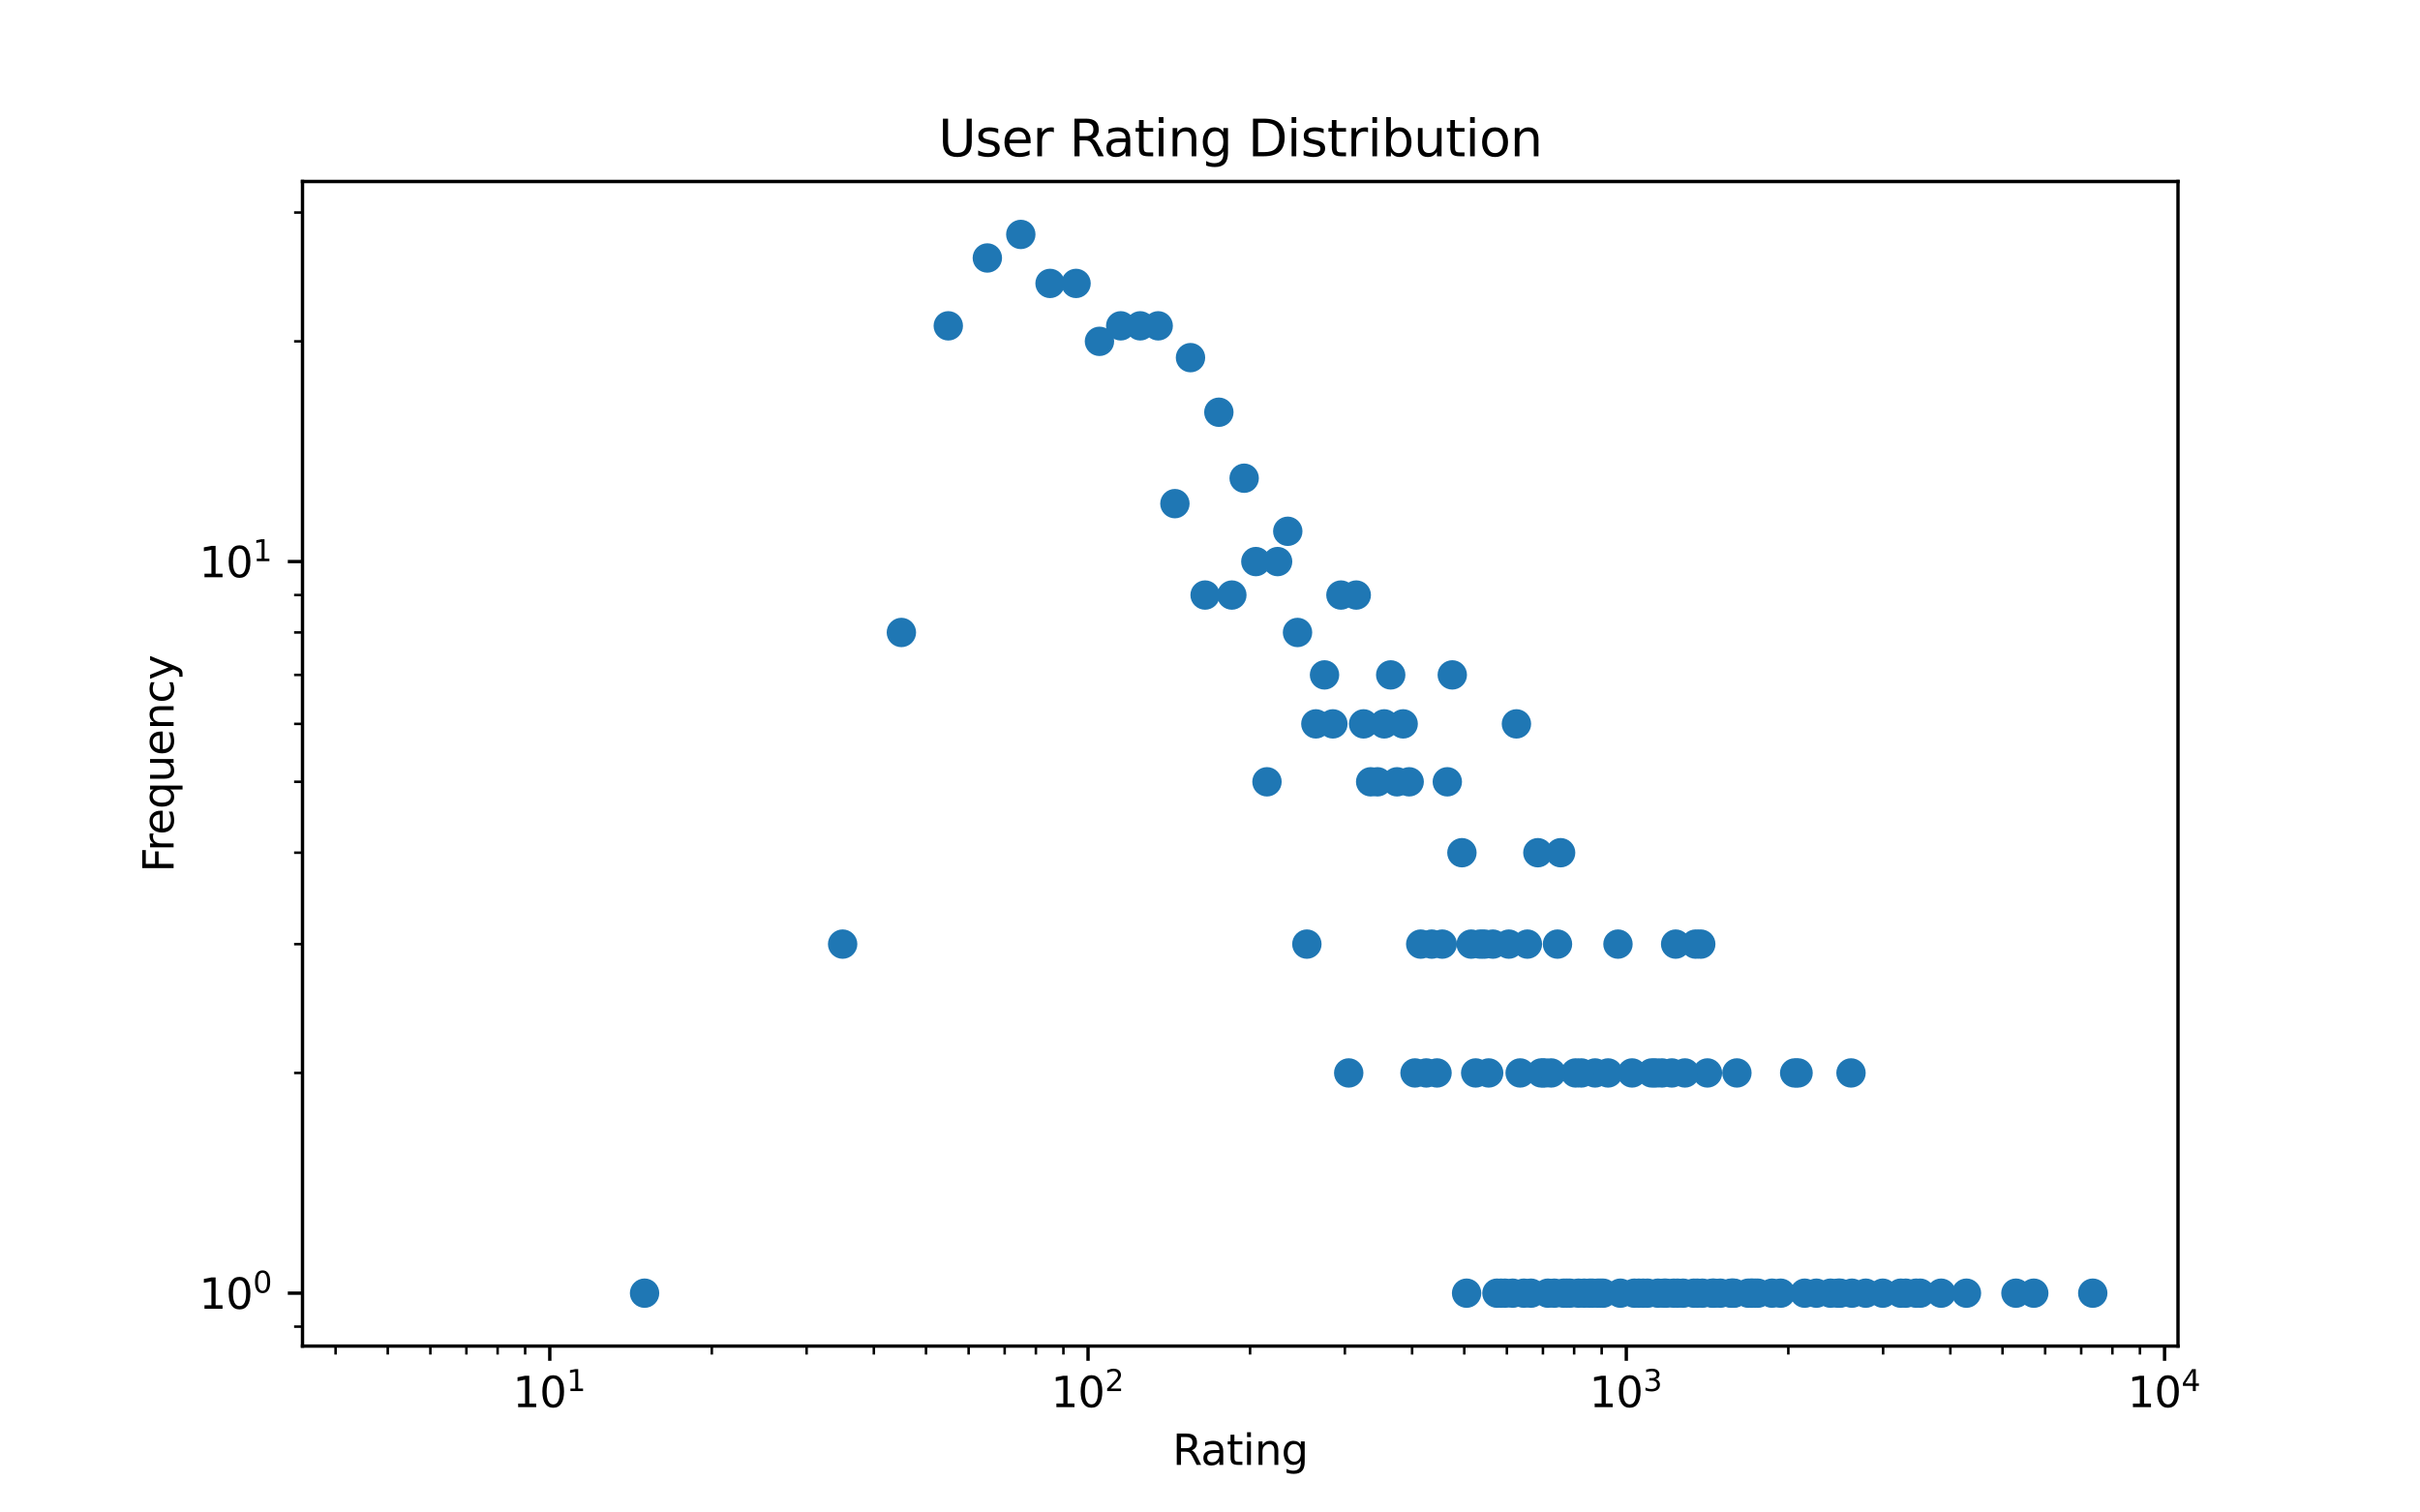 <?xml version="1.0" encoding="utf-8" standalone="no"?>
<!DOCTYPE svg PUBLIC "-//W3C//DTD SVG 1.1//EN"
  "http://www.w3.org/Graphics/SVG/1.1/DTD/svg11.dtd">
<svg xmlns:xlink="http://www.w3.org/1999/xlink" width="576pt" height="360pt" viewBox="0 0 576 360" xmlns="http://www.w3.org/2000/svg" version="1.1">
 <defs>
  <style type="text/css">*{stroke-linejoin: round; stroke-linecap: butt}</style>
 </defs>
 <g id="figure_1">
  <g id="patch_1">
   <path d="M 0 360 
L 576 360 
L 576 0 
L 0 0 
z
" style="fill: #ffffff"/>
  </g>
  <g id="axes_1">
   <g id="patch_2">
    <path d="M 72 320.4 
L 518.4 320.4 
L 518.4 43.2 
L 72 43.2 
z
" style="fill: #ffffff"/>
   </g>
   <g id="PathCollection_1">
    <defs>
     <path id="mf8a211f80d" d="M 0 3 
C 0.796 3 1.559 2.684 2.121 2.121 
C 2.684 1.559 3 0.796 3 0 
C 3 -0.796 2.684 -1.559 2.121 -2.121 
C 1.559 -2.684 0.796 -3 0 -3 
C -0.796 -3 -1.559 -2.684 -2.121 -2.121 
C -2.684 -1.559 -3 -0.796 -3 0 
C -3 0.796 -2.684 1.559 -2.121 2.121 
C -1.559 2.684 -0.796 3 0 3 
z
" style="stroke: #1f77b4"/>
    </defs>
    <g clip-path="url(#pbd08b9f1b8)">
     <use xlink:href="#mf8a211f80d" x="153.417" y="307.8" style="fill: #1f77b4; stroke: #1f77b4"/>
     <use xlink:href="#mf8a211f80d" x="200.561" y="224.717" style="fill: #1f77b4; stroke: #1f77b4"/>
     <use xlink:href="#mf8a211f80d" x="214.544" y="150.541" style="fill: #1f77b4; stroke: #1f77b4"/>
     <use xlink:href="#mf8a211f80d" x="225.709" y="77.556" style="fill: #1f77b4; stroke: #1f77b4"/>
     <use xlink:href="#mf8a211f80d" x="235.004" y="61.404" style="fill: #1f77b4; stroke: #1f77b4"/>
     <use xlink:href="#mf8a211f80d" x="242.966" y="55.8" style="fill: #1f77b4; stroke: #1f77b4"/>
     <use xlink:href="#mf8a211f80d" x="249.93" y="67.458" style="fill: #1f77b4; stroke: #1f77b4"/>
     <use xlink:href="#mf8a211f80d" x="256.118" y="67.458" style="fill: #1f77b4; stroke: #1f77b4"/>
     <use xlink:href="#mf8a211f80d" x="261.687" y="81.246" style="fill: #1f77b4; stroke: #1f77b4"/>
     <use xlink:href="#mf8a211f80d" x="266.748" y="77.556" style="fill: #1f77b4; stroke: #1f77b4"/>
     <use xlink:href="#mf8a211f80d" x="271.388" y="77.556" style="fill: #1f77b4; stroke: #1f77b4"/>
     <use xlink:href="#mf8a211f80d" x="275.67" y="77.556" style="fill: #1f77b4; stroke: #1f77b4"/>
     <use xlink:href="#mf8a211f80d" x="279.646" y="119.877" style="fill: #1f77b4; stroke: #1f77b4"/>
     <use xlink:href="#mf8a211f80d" x="283.356" y="85.125" style="fill: #1f77b4; stroke: #1f77b4"/>
     <use xlink:href="#mf8a211f80d" x="286.835" y="141.634" style="fill: #1f77b4; stroke: #1f77b4"/>
     <use xlink:href="#mf8a211f80d" x="290.109" y="98.121" style="fill: #1f77b4; stroke: #1f77b4"/>
     <use xlink:href="#mf8a211f80d" x="293.201" y="141.634" style="fill: #1f77b4; stroke: #1f77b4"/>
     <use xlink:href="#mf8a211f80d" x="296.13" y="113.824" style="fill: #1f77b4; stroke: #1f77b4"/>
     <use xlink:href="#mf8a211f80d" x="298.912" y="133.666" style="fill: #1f77b4; stroke: #1f77b4"/>
     <use xlink:href="#mf8a211f80d" x="301.562" y="186.085" style="fill: #1f77b4; stroke: #1f77b4"/>
     <use xlink:href="#mf8a211f80d" x="304.092" y="133.666" style="fill: #1f77b4; stroke: #1f77b4"/>
     <use xlink:href="#mf8a211f80d" x="306.511" y="126.458" style="fill: #1f77b4; stroke: #1f77b4"/>
     <use xlink:href="#mf8a211f80d" x="308.83" y="150.541" style="fill: #1f77b4; stroke: #1f77b4"/>
     <use xlink:href="#mf8a211f80d" x="311.056" y="224.717" style="fill: #1f77b4; stroke: #1f77b4"/>
     <use xlink:href="#mf8a211f80d" x="313.196" y="172.297" style="fill: #1f77b4; stroke: #1f77b4"/>
     <use xlink:href="#mf8a211f80d" x="315.257" y="160.639" style="fill: #1f77b4; stroke: #1f77b4"/>
     <use xlink:href="#mf8a211f80d" x="317.245" y="172.297" style="fill: #1f77b4; stroke: #1f77b4"/>
     <use xlink:href="#mf8a211f80d" x="319.163" y="141.634" style="fill: #1f77b4; stroke: #1f77b4"/>
     <use xlink:href="#mf8a211f80d" x="321.018" y="255.38" style="fill: #1f77b4; stroke: #1f77b4"/>
     <use xlink:href="#mf8a211f80d" x="322.813" y="141.634" style="fill: #1f77b4; stroke: #1f77b4"/>
     <use xlink:href="#mf8a211f80d" x="324.552" y="172.297" style="fill: #1f77b4; stroke: #1f77b4"/>
     <use xlink:href="#mf8a211f80d" x="326.238" y="186.085" style="fill: #1f77b4; stroke: #1f77b4"/>
     <use xlink:href="#mf8a211f80d" x="327.875" y="186.085" style="fill: #1f77b4; stroke: #1f77b4"/>
     <use xlink:href="#mf8a211f80d" x="329.465" y="172.297" style="fill: #1f77b4; stroke: #1f77b4"/>
     <use xlink:href="#mf8a211f80d" x="331.01" y="160.639" style="fill: #1f77b4; stroke: #1f77b4"/>
     <use xlink:href="#mf8a211f80d" x="332.514" y="186.085" style="fill: #1f77b4; stroke: #1f77b4"/>
     <use xlink:href="#mf8a211f80d" x="333.978" y="172.297" style="fill: #1f77b4; stroke: #1f77b4"/>
     <use xlink:href="#mf8a211f80d" x="335.405" y="186.085" style="fill: #1f77b4; stroke: #1f77b4"/>
     <use xlink:href="#mf8a211f80d" x="336.796" y="255.38" style="fill: #1f77b4; stroke: #1f77b4"/>
     <use xlink:href="#mf8a211f80d" x="338.153" y="224.717" style="fill: #1f77b4; stroke: #1f77b4"/>
     <use xlink:href="#mf8a211f80d" x="339.478" y="255.38" style="fill: #1f77b4; stroke: #1f77b4"/>
     <use xlink:href="#mf8a211f80d" x="340.772" y="224.717" style="fill: #1f77b4; stroke: #1f77b4"/>
     <use xlink:href="#mf8a211f80d" x="342.037" y="255.38" style="fill: #1f77b4; stroke: #1f77b4"/>
     <use xlink:href="#mf8a211f80d" x="343.273" y="224.717" style="fill: #1f77b4; stroke: #1f77b4"/>
     <use xlink:href="#mf8a211f80d" x="344.483" y="186.085" style="fill: #1f77b4; stroke: #1f77b4"/>
     <use xlink:href="#mf8a211f80d" x="345.667" y="160.639" style="fill: #1f77b4; stroke: #1f77b4"/>
     <use xlink:href="#mf8a211f80d" x="347.961" y="202.961" style="fill: #1f77b4; stroke: #1f77b4"/>
     <use xlink:href="#mf8a211f80d" x="349.074" y="307.8" style="fill: #1f77b4; stroke: #1f77b4"/>
     <use xlink:href="#mf8a211f80d" x="350.165" y="224.717" style="fill: #1f77b4; stroke: #1f77b4"/>
     <use xlink:href="#mf8a211f80d" x="351.235" y="255.38" style="fill: #1f77b4; stroke: #1f77b4"/>
     <use xlink:href="#mf8a211f80d" x="352.285" y="224.717" style="fill: #1f77b4; stroke: #1f77b4"/>
     <use xlink:href="#mf8a211f80d" x="353.315" y="224.717" style="fill: #1f77b4; stroke: #1f77b4"/>
     <use xlink:href="#mf8a211f80d" x="354.327" y="255.38" style="fill: #1f77b4; stroke: #1f77b4"/>
     <use xlink:href="#mf8a211f80d" x="355.321" y="224.717" style="fill: #1f77b4; stroke: #1f77b4"/>
     <use xlink:href="#mf8a211f80d" x="356.297" y="307.8" style="fill: #1f77b4; stroke: #1f77b4"/>
     <use xlink:href="#mf8a211f80d" x="357.256" y="307.8" style="fill: #1f77b4; stroke: #1f77b4"/>
     <use xlink:href="#mf8a211f80d" x="358.199" y="307.8" style="fill: #1f77b4; stroke: #1f77b4"/>
     <use xlink:href="#mf8a211f80d" x="359.127" y="224.717" style="fill: #1f77b4; stroke: #1f77b4"/>
     <use xlink:href="#mf8a211f80d" x="360.039" y="307.8" style="fill: #1f77b4; stroke: #1f77b4"/>
     <use xlink:href="#mf8a211f80d" x="360.936" y="172.297" style="fill: #1f77b4; stroke: #1f77b4"/>
     <use xlink:href="#mf8a211f80d" x="361.819" y="255.38" style="fill: #1f77b4; stroke: #1f77b4"/>
     <use xlink:href="#mf8a211f80d" x="362.689" y="307.8" style="fill: #1f77b4; stroke: #1f77b4"/>
     <use xlink:href="#mf8a211f80d" x="363.545" y="224.717" style="fill: #1f77b4; stroke: #1f77b4"/>
     <use xlink:href="#mf8a211f80d" x="364.388" y="307.8" style="fill: #1f77b4; stroke: #1f77b4"/>
     <use xlink:href="#mf8a211f80d" x="366.037" y="202.961" style="fill: #1f77b4; stroke: #1f77b4"/>
     <use xlink:href="#mf8a211f80d" x="366.843" y="255.38" style="fill: #1f77b4; stroke: #1f77b4"/>
     <use xlink:href="#mf8a211f80d" x="367.638" y="255.38" style="fill: #1f77b4; stroke: #1f77b4"/>
     <use xlink:href="#mf8a211f80d" x="368.421" y="307.8" style="fill: #1f77b4; stroke: #1f77b4"/>
     <use xlink:href="#mf8a211f80d" x="369.194" y="255.38" style="fill: #1f77b4; stroke: #1f77b4"/>
     <use xlink:href="#mf8a211f80d" x="369.956" y="307.8" style="fill: #1f77b4; stroke: #1f77b4"/>
     <use xlink:href="#mf8a211f80d" x="370.708" y="224.717" style="fill: #1f77b4; stroke: #1f77b4"/>
     <use xlink:href="#mf8a211f80d" x="371.45" y="202.961" style="fill: #1f77b4; stroke: #1f77b4"/>
     <use xlink:href="#mf8a211f80d" x="372.182" y="307.8" style="fill: #1f77b4; stroke: #1f77b4"/>
     <use xlink:href="#mf8a211f80d" x="372.905" y="307.8" style="fill: #1f77b4; stroke: #1f77b4"/>
     <use xlink:href="#mf8a211f80d" x="373.618" y="307.8" style="fill: #1f77b4; stroke: #1f77b4"/>
     <use xlink:href="#mf8a211f80d" x="375.018" y="255.38" style="fill: #1f77b4; stroke: #1f77b4"/>
     <use xlink:href="#mf8a211f80d" x="375.705" y="307.8" style="fill: #1f77b4; stroke: #1f77b4"/>
     <use xlink:href="#mf8a211f80d" x="376.384" y="255.38" style="fill: #1f77b4; stroke: #1f77b4"/>
     <use xlink:href="#mf8a211f80d" x="377.054" y="307.8" style="fill: #1f77b4; stroke: #1f77b4"/>
     <use xlink:href="#mf8a211f80d" x="378.371" y="307.8" style="fill: #1f77b4; stroke: #1f77b4"/>
     <use xlink:href="#mf8a211f80d" x="379.018" y="307.8" style="fill: #1f77b4; stroke: #1f77b4"/>
     <use xlink:href="#mf8a211f80d" x="379.657" y="255.38" style="fill: #1f77b4; stroke: #1f77b4"/>
     <use xlink:href="#mf8a211f80d" x="380.29" y="307.8" style="fill: #1f77b4; stroke: #1f77b4"/>
     <use xlink:href="#mf8a211f80d" x="380.915" y="307.8" style="fill: #1f77b4; stroke: #1f77b4"/>
     <use xlink:href="#mf8a211f80d" x="381.533" y="307.8" style="fill: #1f77b4; stroke: #1f77b4"/>
     <use xlink:href="#mf8a211f80d" x="382.749" y="255.38" style="fill: #1f77b4; stroke: #1f77b4"/>
     <use xlink:href="#mf8a211f80d" x="385.105" y="224.717" style="fill: #1f77b4; stroke: #1f77b4"/>
     <use xlink:href="#mf8a211f80d" x="385.678" y="307.8" style="fill: #1f77b4; stroke: #1f77b4"/>
     <use xlink:href="#mf8a211f80d" x="388.461" y="255.38" style="fill: #1f77b4; stroke: #1f77b4"/>
     <use xlink:href="#mf8a211f80d" x="389.001" y="307.8" style="fill: #1f77b4; stroke: #1f77b4"/>
     <use xlink:href="#mf8a211f80d" x="390.066" y="307.8" style="fill: #1f77b4; stroke: #1f77b4"/>
     <use xlink:href="#mf8a211f80d" x="391.111" y="307.8" style="fill: #1f77b4; stroke: #1f77b4"/>
     <use xlink:href="#mf8a211f80d" x="392.137" y="307.8" style="fill: #1f77b4; stroke: #1f77b4"/>
     <use xlink:href="#mf8a211f80d" x="393.144" y="255.38" style="fill: #1f77b4; stroke: #1f77b4"/>
     <use xlink:href="#mf8a211f80d" x="394.133" y="255.38" style="fill: #1f77b4; stroke: #1f77b4"/>
     <use xlink:href="#mf8a211f80d" x="394.621" y="307.8" style="fill: #1f77b4; stroke: #1f77b4"/>
     <use xlink:href="#mf8a211f80d" x="395.584" y="255.38" style="fill: #1f77b4; stroke: #1f77b4"/>
     <use xlink:href="#mf8a211f80d" x="396.06" y="307.8" style="fill: #1f77b4; stroke: #1f77b4"/>
     <use xlink:href="#mf8a211f80d" x="396.531" y="307.8" style="fill: #1f77b4; stroke: #1f77b4"/>
     <use xlink:href="#mf8a211f80d" x="397.922" y="255.38" style="fill: #1f77b4; stroke: #1f77b4"/>
     <use xlink:href="#mf8a211f80d" x="398.379" y="307.8" style="fill: #1f77b4; stroke: #1f77b4"/>
     <use xlink:href="#mf8a211f80d" x="398.831" y="224.717" style="fill: #1f77b4; stroke: #1f77b4"/>
     <use xlink:href="#mf8a211f80d" x="399.28" y="307.8" style="fill: #1f77b4; stroke: #1f77b4"/>
     <use xlink:href="#mf8a211f80d" x="400.604" y="307.8" style="fill: #1f77b4; stroke: #1f77b4"/>
     <use xlink:href="#mf8a211f80d" x="401.039" y="255.38" style="fill: #1f77b4; stroke: #1f77b4"/>
     <use xlink:href="#mf8a211f80d" x="403.163" y="307.8" style="fill: #1f77b4; stroke: #1f77b4"/>
     <use xlink:href="#mf8a211f80d" x="403.578" y="224.717" style="fill: #1f77b4; stroke: #1f77b4"/>
     <use xlink:href="#mf8a211f80d" x="403.99" y="307.8" style="fill: #1f77b4; stroke: #1f77b4"/>
     <use xlink:href="#mf8a211f80d" x="404.806" y="224.717" style="fill: #1f77b4; stroke: #1f77b4"/>
     <use xlink:href="#mf8a211f80d" x="405.209" y="307.8" style="fill: #1f77b4; stroke: #1f77b4"/>
     <use xlink:href="#mf8a211f80d" x="406.401" y="255.38" style="fill: #1f77b4; stroke: #1f77b4"/>
     <use xlink:href="#mf8a211f80d" x="407.568" y="307.8" style="fill: #1f77b4; stroke: #1f77b4"/>
     <use xlink:href="#mf8a211f80d" x="407.952" y="307.8" style="fill: #1f77b4; stroke: #1f77b4"/>
     <use xlink:href="#mf8a211f80d" x="409.461" y="307.8" style="fill: #1f77b4; stroke: #1f77b4"/>
     <use xlink:href="#mf8a211f80d" x="412.007" y="307.8" style="fill: #1f77b4; stroke: #1f77b4"/>
     <use xlink:href="#mf8a211f80d" x="412.362" y="307.8" style="fill: #1f77b4; stroke: #1f77b4"/>
     <use xlink:href="#mf8a211f80d" x="412.714" y="307.8" style="fill: #1f77b4; stroke: #1f77b4"/>
     <use xlink:href="#mf8a211f80d" x="413.411" y="255.38" style="fill: #1f77b4; stroke: #1f77b4"/>
     <use xlink:href="#mf8a211f80d" x="416.118" y="307.8" style="fill: #1f77b4; stroke: #1f77b4"/>
     <use xlink:href="#mf8a211f80d" x="416.774" y="307.8" style="fill: #1f77b4; stroke: #1f77b4"/>
     <use xlink:href="#mf8a211f80d" x="417.1" y="307.8" style="fill: #1f77b4; stroke: #1f77b4"/>
     <use xlink:href="#mf8a211f80d" x="417.745" y="307.8" style="fill: #1f77b4; stroke: #1f77b4"/>
     <use xlink:href="#mf8a211f80d" x="418.383" y="307.8" style="fill: #1f77b4; stroke: #1f77b4"/>
     <use xlink:href="#mf8a211f80d" x="421.765" y="307.8" style="fill: #1f77b4; stroke: #1f77b4"/>
     <use xlink:href="#mf8a211f80d" x="423.815" y="307.8" style="fill: #1f77b4; stroke: #1f77b4"/>
     <use xlink:href="#mf8a211f80d" x="427.163" y="255.38" style="fill: #1f77b4; stroke: #1f77b4"/>
     <use xlink:href="#mf8a211f80d" x="427.969" y="255.38" style="fill: #1f77b4; stroke: #1f77b4"/>
     <use xlink:href="#mf8a211f80d" x="429.548" y="307.8" style="fill: #1f77b4; stroke: #1f77b4"/>
     <use xlink:href="#mf8a211f80d" x="432.33" y="307.8" style="fill: #1f77b4; stroke: #1f77b4"/>
     <use xlink:href="#mf8a211f80d" x="435.682" y="307.8" style="fill: #1f77b4; stroke: #1f77b4"/>
     <use xlink:href="#mf8a211f80d" x="437.51" y="307.8" style="fill: #1f77b4; stroke: #1f77b4"/>
     <use xlink:href="#mf8a211f80d" x="437.958" y="307.8" style="fill: #1f77b4; stroke: #1f77b4"/>
     <use xlink:href="#mf8a211f80d" x="440.571" y="255.38" style="fill: #1f77b4; stroke: #1f77b4"/>
     <use xlink:href="#mf8a211f80d" x="440.784" y="307.8" style="fill: #1f77b4; stroke: #1f77b4"/>
     <use xlink:href="#mf8a211f80d" x="444.076" y="307.8" style="fill: #1f77b4; stroke: #1f77b4"/>
     <use xlink:href="#mf8a211f80d" x="448.12" y="307.8" style="fill: #1f77b4; stroke: #1f77b4"/>
     <use xlink:href="#mf8a211f80d" x="452.409" y="307.8" style="fill: #1f77b4; stroke: #1f77b4"/>
     <use xlink:href="#mf8a211f80d" x="453.601" y="307.8" style="fill: #1f77b4; stroke: #1f77b4"/>
     <use xlink:href="#mf8a211f80d" x="456.07" y="307.8" style="fill: #1f77b4; stroke: #1f77b4"/>
     <use xlink:href="#mf8a211f80d" x="457.028" y="307.8" style="fill: #1f77b4; stroke: #1f77b4"/>
     <use xlink:href="#mf8a211f80d" x="462.021" y="307.8" style="fill: #1f77b4; stroke: #1f77b4"/>
     <use xlink:href="#mf8a211f80d" x="468.049" y="307.8" style="fill: #1f77b4; stroke: #1f77b4"/>
     <use xlink:href="#mf8a211f80d" x="479.825" y="307.8" style="fill: #1f77b4; stroke: #1f77b4"/>
     <use xlink:href="#mf8a211f80d" x="484.072" y="307.8" style="fill: #1f77b4; stroke: #1f77b4"/>
     <use xlink:href="#mf8a211f80d" x="498.109" y="307.8" style="fill: #1f77b4; stroke: #1f77b4"/>
    </g>
   </g>
   <g id="matplotlib.axis_1">
    <g id="xtick_1">
     <g id="line2d_1">
      <defs>
       <path id="mb44be3d337" d="M 0 0 
L 0 3.5 
" style="stroke: #000000; stroke-width: 0.8"/>
      </defs>
      <g>
       <use xlink:href="#mb44be3d337" x="130.857" y="320.4" style="stroke: #000000; stroke-width: 0.8"/>
      </g>
     </g>
     <g id="text_1">
      <!-- $\mathdefault{10^{1}}$ -->
      <g transform="translate(122.057 334.998) scale(0.1 -0.1)">
       <defs>
        <path id="DejaVuSans-31" d="M 794 531 
L 1825 531 
L 1825 4091 
L 703 3866 
L 703 4441 
L 1819 4666 
L 2450 4666 
L 2450 531 
L 3481 531 
L 3481 0 
L 794 0 
L 794 531 
z
" transform="scale(0.016)"/>
        <path id="DejaVuSans-30" d="M 2034 4250 
Q 1547 4250 1301 3770 
Q 1056 3291 1056 2328 
Q 1056 1369 1301 889 
Q 1547 409 2034 409 
Q 2525 409 2770 889 
Q 3016 1369 3016 2328 
Q 3016 3291 2770 3770 
Q 2525 4250 2034 4250 
z
M 2034 4750 
Q 2819 4750 3233 4129 
Q 3647 3509 3647 2328 
Q 3647 1150 3233 529 
Q 2819 -91 2034 -91 
Q 1250 -91 836 529 
Q 422 1150 422 2328 
Q 422 3509 836 4129 
Q 1250 4750 2034 4750 
z
" transform="scale(0.016)"/>
       </defs>
       <use xlink:href="#DejaVuSans-31" transform="translate(0 0.684)"/>
       <use xlink:href="#DejaVuSans-30" transform="translate(63.623 0.684)"/>
       <use xlink:href="#DejaVuSans-31" transform="translate(128.203 38.966) scale(0.7)"/>
      </g>
     </g>
    </g>
    <g id="xtick_2">
     <g id="line2d_2">
      <g>
       <use xlink:href="#mb44be3d337" x="258.972" y="320.4" style="stroke: #000000; stroke-width: 0.8"/>
      </g>
     </g>
     <g id="text_2">
      <!-- $\mathdefault{10^{2}}$ -->
      <g transform="translate(250.172 334.998) scale(0.1 -0.1)">
       <defs>
        <path id="DejaVuSans-32" d="M 1228 531 
L 3431 531 
L 3431 0 
L 469 0 
L 469 531 
Q 828 903 1448 1529 
Q 2069 2156 2228 2338 
Q 2531 2678 2651 2914 
Q 2772 3150 2772 3378 
Q 2772 3750 2511 3984 
Q 2250 4219 1831 4219 
Q 1534 4219 1204 4116 
Q 875 4013 500 3803 
L 500 4441 
Q 881 4594 1212 4672 
Q 1544 4750 1819 4750 
Q 2544 4750 2975 4387 
Q 3406 4025 3406 3419 
Q 3406 3131 3298 2873 
Q 3191 2616 2906 2266 
Q 2828 2175 2409 1742 
Q 1991 1309 1228 531 
z
" transform="scale(0.016)"/>
       </defs>
       <use xlink:href="#DejaVuSans-31" transform="translate(0 0.766)"/>
       <use xlink:href="#DejaVuSans-30" transform="translate(63.623 0.766)"/>
       <use xlink:href="#DejaVuSans-32" transform="translate(128.203 39.047) scale(0.7)"/>
      </g>
     </g>
    </g>
    <g id="xtick_3">
     <g id="line2d_3">
      <g>
       <use xlink:href="#mb44be3d337" x="387.087" y="320.4" style="stroke: #000000; stroke-width: 0.8"/>
      </g>
     </g>
     <g id="text_3">
      <!-- $\mathdefault{10^{3}}$ -->
      <g transform="translate(378.287 334.998) scale(0.1 -0.1)">
       <defs>
        <path id="DejaVuSans-33" d="M 2597 2516 
Q 3050 2419 3304 2112 
Q 3559 1806 3559 1356 
Q 3559 666 3084 287 
Q 2609 -91 1734 -91 
Q 1441 -91 1130 -33 
Q 819 25 488 141 
L 488 750 
Q 750 597 1062 519 
Q 1375 441 1716 441 
Q 2309 441 2620 675 
Q 2931 909 2931 1356 
Q 2931 1769 2642 2001 
Q 2353 2234 1838 2234 
L 1294 2234 
L 1294 2753 
L 1863 2753 
Q 2328 2753 2575 2939 
Q 2822 3125 2822 3475 
Q 2822 3834 2567 4026 
Q 2313 4219 1838 4219 
Q 1578 4219 1281 4162 
Q 984 4106 628 3988 
L 628 4550 
Q 988 4650 1302 4700 
Q 1616 4750 1894 4750 
Q 2613 4750 3031 4423 
Q 3450 4097 3450 3541 
Q 3450 3153 3228 2886 
Q 3006 2619 2597 2516 
z
" transform="scale(0.016)"/>
       </defs>
       <use xlink:href="#DejaVuSans-31" transform="translate(0 0.766)"/>
       <use xlink:href="#DejaVuSans-30" transform="translate(63.623 0.766)"/>
       <use xlink:href="#DejaVuSans-33" transform="translate(128.203 39.047) scale(0.7)"/>
      </g>
     </g>
    </g>
    <g id="xtick_4">
     <g id="line2d_4">
      <g>
       <use xlink:href="#mb44be3d337" x="515.202" y="320.4" style="stroke: #000000; stroke-width: 0.8"/>
      </g>
     </g>
     <g id="text_4">
      <!-- $\mathdefault{10^{4}}$ -->
      <g transform="translate(506.402 334.998) scale(0.1 -0.1)">
       <defs>
        <path id="DejaVuSans-34" d="M 2419 4116 
L 825 1625 
L 2419 1625 
L 2419 4116 
z
M 2253 4666 
L 3047 4666 
L 3047 1625 
L 3713 1625 
L 3713 1100 
L 3047 1100 
L 3047 0 
L 2419 0 
L 2419 1100 
L 313 1100 
L 313 1709 
L 2253 4666 
z
" transform="scale(0.016)"/>
       </defs>
       <use xlink:href="#DejaVuSans-31" transform="translate(0 0.684)"/>
       <use xlink:href="#DejaVuSans-30" transform="translate(63.623 0.684)"/>
       <use xlink:href="#DejaVuSans-34" transform="translate(128.203 38.966) scale(0.7)"/>
      </g>
     </g>
    </g>
    <g id="xtick_5">
     <g id="line2d_5">
      <defs>
       <path id="m5a4b453f50" d="M 0 0 
L 0 2 
" style="stroke: #000000; stroke-width: 0.6"/>
      </defs>
      <g>
       <use xlink:href="#m5a4b453f50" x="79.875" y="320.4" style="stroke: #000000; stroke-width: 0.6"/>
      </g>
     </g>
    </g>
    <g id="xtick_6">
     <g id="line2d_6">
      <g>
       <use xlink:href="#m5a4b453f50" x="92.291" y="320.4" style="stroke: #000000; stroke-width: 0.6"/>
      </g>
     </g>
    </g>
    <g id="xtick_7">
     <g id="line2d_7">
      <g>
       <use xlink:href="#m5a4b453f50" x="102.435" y="320.4" style="stroke: #000000; stroke-width: 0.6"/>
      </g>
     </g>
    </g>
    <g id="xtick_8">
     <g id="line2d_8">
      <g>
       <use xlink:href="#m5a4b453f50" x="111.012" y="320.4" style="stroke: #000000; stroke-width: 0.6"/>
      </g>
     </g>
    </g>
    <g id="xtick_9">
     <g id="line2d_9">
      <g>
       <use xlink:href="#m5a4b453f50" x="118.442" y="320.4" style="stroke: #000000; stroke-width: 0.6"/>
      </g>
     </g>
    </g>
    <g id="xtick_10">
     <g id="line2d_10">
      <g>
       <use xlink:href="#m5a4b453f50" x="124.995" y="320.4" style="stroke: #000000; stroke-width: 0.6"/>
      </g>
     </g>
    </g>
    <g id="xtick_11">
     <g id="line2d_11">
      <g>
       <use xlink:href="#m5a4b453f50" x="169.424" y="320.4" style="stroke: #000000; stroke-width: 0.6"/>
      </g>
     </g>
    </g>
    <g id="xtick_12">
     <g id="line2d_12">
      <g>
       <use xlink:href="#m5a4b453f50" x="191.984" y="320.4" style="stroke: #000000; stroke-width: 0.6"/>
      </g>
     </g>
    </g>
    <g id="xtick_13">
     <g id="line2d_13">
      <g>
       <use xlink:href="#m5a4b453f50" x="207.99" y="320.4" style="stroke: #000000; stroke-width: 0.6"/>
      </g>
     </g>
    </g>
    <g id="xtick_14">
     <g id="line2d_14">
      <g>
       <use xlink:href="#m5a4b453f50" x="220.406" y="320.4" style="stroke: #000000; stroke-width: 0.6"/>
      </g>
     </g>
    </g>
    <g id="xtick_15">
     <g id="line2d_15">
      <g>
       <use xlink:href="#m5a4b453f50" x="230.55" y="320.4" style="stroke: #000000; stroke-width: 0.6"/>
      </g>
     </g>
    </g>
    <g id="xtick_16">
     <g id="line2d_16">
      <g>
       <use xlink:href="#m5a4b453f50" x="239.127" y="320.4" style="stroke: #000000; stroke-width: 0.6"/>
      </g>
     </g>
    </g>
    <g id="xtick_17">
     <g id="line2d_17">
      <g>
       <use xlink:href="#m5a4b453f50" x="246.557" y="320.4" style="stroke: #000000; stroke-width: 0.6"/>
      </g>
     </g>
    </g>
    <g id="xtick_18">
     <g id="line2d_18">
      <g>
       <use xlink:href="#m5a4b453f50" x="253.11" y="320.4" style="stroke: #000000; stroke-width: 0.6"/>
      </g>
     </g>
    </g>
    <g id="xtick_19">
     <g id="line2d_19">
      <g>
       <use xlink:href="#m5a4b453f50" x="297.539" y="320.4" style="stroke: #000000; stroke-width: 0.6"/>
      </g>
     </g>
    </g>
    <g id="xtick_20">
     <g id="line2d_20">
      <g>
       <use xlink:href="#m5a4b453f50" x="320.098" y="320.4" style="stroke: #000000; stroke-width: 0.6"/>
      </g>
     </g>
    </g>
    <g id="xtick_21">
     <g id="line2d_21">
      <g>
       <use xlink:href="#m5a4b453f50" x="336.105" y="320.4" style="stroke: #000000; stroke-width: 0.6"/>
      </g>
     </g>
    </g>
    <g id="xtick_22">
     <g id="line2d_22">
      <g>
       <use xlink:href="#m5a4b453f50" x="348.521" y="320.4" style="stroke: #000000; stroke-width: 0.6"/>
      </g>
     </g>
    </g>
    <g id="xtick_23">
     <g id="line2d_23">
      <g>
       <use xlink:href="#m5a4b453f50" x="358.665" y="320.4" style="stroke: #000000; stroke-width: 0.6"/>
      </g>
     </g>
    </g>
    <g id="xtick_24">
     <g id="line2d_24">
      <g>
       <use xlink:href="#m5a4b453f50" x="367.242" y="320.4" style="stroke: #000000; stroke-width: 0.6"/>
      </g>
     </g>
    </g>
    <g id="xtick_25">
     <g id="line2d_25">
      <g>
       <use xlink:href="#m5a4b453f50" x="374.671" y="320.4" style="stroke: #000000; stroke-width: 0.6"/>
      </g>
     </g>
    </g>
    <g id="xtick_26">
     <g id="line2d_26">
      <g>
       <use xlink:href="#m5a4b453f50" x="381.225" y="320.4" style="stroke: #000000; stroke-width: 0.6"/>
      </g>
     </g>
    </g>
    <g id="xtick_27">
     <g id="line2d_27">
      <g>
       <use xlink:href="#m5a4b453f50" x="425.653" y="320.4" style="stroke: #000000; stroke-width: 0.6"/>
      </g>
     </g>
    </g>
    <g id="xtick_28">
     <g id="line2d_28">
      <g>
       <use xlink:href="#m5a4b453f50" x="448.213" y="320.4" style="stroke: #000000; stroke-width: 0.6"/>
      </g>
     </g>
    </g>
    <g id="xtick_29">
     <g id="line2d_29">
      <g>
       <use xlink:href="#m5a4b453f50" x="464.22" y="320.4" style="stroke: #000000; stroke-width: 0.6"/>
      </g>
     </g>
    </g>
    <g id="xtick_30">
     <g id="line2d_30">
      <g>
       <use xlink:href="#m5a4b453f50" x="476.635" y="320.4" style="stroke: #000000; stroke-width: 0.6"/>
      </g>
     </g>
    </g>
    <g id="xtick_31">
     <g id="line2d_31">
      <g>
       <use xlink:href="#m5a4b453f50" x="486.78" y="320.4" style="stroke: #000000; stroke-width: 0.6"/>
      </g>
     </g>
    </g>
    <g id="xtick_32">
     <g id="line2d_32">
      <g>
       <use xlink:href="#m5a4b453f50" x="495.357" y="320.4" style="stroke: #000000; stroke-width: 0.6"/>
      </g>
     </g>
    </g>
    <g id="xtick_33">
     <g id="line2d_33">
      <g>
       <use xlink:href="#m5a4b453f50" x="502.786" y="320.4" style="stroke: #000000; stroke-width: 0.6"/>
      </g>
     </g>
    </g>
    <g id="xtick_34">
     <g id="line2d_34">
      <g>
       <use xlink:href="#m5a4b453f50" x="509.34" y="320.4" style="stroke: #000000; stroke-width: 0.6"/>
      </g>
     </g>
    </g>
    <g id="text_5">
     <!-- Rating -->
     <g transform="translate(279.082 348.677) scale(0.1 -0.1)">
      <defs>
       <path id="DejaVuSans-52" d="M 2841 2188 
Q 3044 2119 3236 1894 
Q 3428 1669 3622 1275 
L 4263 0 
L 3584 0 
L 2988 1197 
Q 2756 1666 2539 1819 
Q 2322 1972 1947 1972 
L 1259 1972 
L 1259 0 
L 628 0 
L 628 4666 
L 2053 4666 
Q 2853 4666 3247 4331 
Q 3641 3997 3641 3322 
Q 3641 2881 3436 2590 
Q 3231 2300 2841 2188 
z
M 1259 4147 
L 1259 2491 
L 2053 2491 
Q 2509 2491 2742 2702 
Q 2975 2913 2975 3322 
Q 2975 3731 2742 3939 
Q 2509 4147 2053 4147 
L 1259 4147 
z
" transform="scale(0.016)"/>
       <path id="DejaVuSans-61" d="M 2194 1759 
Q 1497 1759 1228 1600 
Q 959 1441 959 1056 
Q 959 750 1161 570 
Q 1363 391 1709 391 
Q 2188 391 2477 730 
Q 2766 1069 2766 1631 
L 2766 1759 
L 2194 1759 
z
M 3341 1997 
L 3341 0 
L 2766 0 
L 2766 531 
Q 2569 213 2275 61 
Q 1981 -91 1556 -91 
Q 1019 -91 701 211 
Q 384 513 384 1019 
Q 384 1609 779 1909 
Q 1175 2209 1959 2209 
L 2766 2209 
L 2766 2266 
Q 2766 2663 2505 2880 
Q 2244 3097 1772 3097 
Q 1472 3097 1187 3025 
Q 903 2953 641 2809 
L 641 3341 
Q 956 3463 1253 3523 
Q 1550 3584 1831 3584 
Q 2591 3584 2966 3190 
Q 3341 2797 3341 1997 
z
" transform="scale(0.016)"/>
       <path id="DejaVuSans-74" d="M 1172 4494 
L 1172 3500 
L 2356 3500 
L 2356 3053 
L 1172 3053 
L 1172 1153 
Q 1172 725 1289 603 
Q 1406 481 1766 481 
L 2356 481 
L 2356 0 
L 1766 0 
Q 1100 0 847 248 
Q 594 497 594 1153 
L 594 3053 
L 172 3053 
L 172 3500 
L 594 3500 
L 594 4494 
L 1172 4494 
z
" transform="scale(0.016)"/>
       <path id="DejaVuSans-69" d="M 603 3500 
L 1178 3500 
L 1178 0 
L 603 0 
L 603 3500 
z
M 603 4863 
L 1178 4863 
L 1178 4134 
L 603 4134 
L 603 4863 
z
" transform="scale(0.016)"/>
       <path id="DejaVuSans-6e" d="M 3513 2113 
L 3513 0 
L 2938 0 
L 2938 2094 
Q 2938 2591 2744 2837 
Q 2550 3084 2163 3084 
Q 1697 3084 1428 2787 
Q 1159 2491 1159 1978 
L 1159 0 
L 581 0 
L 581 3500 
L 1159 3500 
L 1159 2956 
Q 1366 3272 1645 3428 
Q 1925 3584 2291 3584 
Q 2894 3584 3203 3211 
Q 3513 2838 3513 2113 
z
" transform="scale(0.016)"/>
       <path id="DejaVuSans-67" d="M 2906 1791 
Q 2906 2416 2648 2759 
Q 2391 3103 1925 3103 
Q 1463 3103 1205 2759 
Q 947 2416 947 1791 
Q 947 1169 1205 825 
Q 1463 481 1925 481 
Q 2391 481 2648 825 
Q 2906 1169 2906 1791 
z
M 3481 434 
Q 3481 -459 3084 -895 
Q 2688 -1331 1869 -1331 
Q 1566 -1331 1297 -1286 
Q 1028 -1241 775 -1147 
L 775 -588 
Q 1028 -725 1275 -790 
Q 1522 -856 1778 -856 
Q 2344 -856 2625 -561 
Q 2906 -266 2906 331 
L 2906 616 
Q 2728 306 2450 153 
Q 2172 0 1784 0 
Q 1141 0 747 490 
Q 353 981 353 1791 
Q 353 2603 747 3093 
Q 1141 3584 1784 3584 
Q 2172 3584 2450 3431 
Q 2728 3278 2906 2969 
L 2906 3500 
L 3481 3500 
L 3481 434 
z
" transform="scale(0.016)"/>
      </defs>
      <use xlink:href="#DejaVuSans-52"/>
      <use xlink:href="#DejaVuSans-61" transform="translate(67.232 0)"/>
      <use xlink:href="#DejaVuSans-74" transform="translate(128.512 0)"/>
      <use xlink:href="#DejaVuSans-69" transform="translate(167.721 0)"/>
      <use xlink:href="#DejaVuSans-6e" transform="translate(195.504 0)"/>
      <use xlink:href="#DejaVuSans-67" transform="translate(258.883 0)"/>
     </g>
    </g>
   </g>
   <g id="matplotlib.axis_2">
    <g id="ytick_1">
     <g id="line2d_35">
      <defs>
       <path id="m860fd1efd0" d="M 0 0 
L -3.5 0 
" style="stroke: #000000; stroke-width: 0.8"/>
      </defs>
      <g>
       <use xlink:href="#m860fd1efd0" x="72" y="307.8" style="stroke: #000000; stroke-width: 0.8"/>
      </g>
     </g>
     <g id="text_6">
      <!-- $\mathdefault{10^{0}}$ -->
      <g transform="translate(47.4 311.599) scale(0.1 -0.1)">
       <use xlink:href="#DejaVuSans-31" transform="translate(0 0.766)"/>
       <use xlink:href="#DejaVuSans-30" transform="translate(63.623 0.766)"/>
       <use xlink:href="#DejaVuSans-30" transform="translate(128.203 39.047) scale(0.7)"/>
      </g>
     </g>
    </g>
    <g id="ytick_2">
     <g id="line2d_36">
      <g>
       <use xlink:href="#m860fd1efd0" x="72" y="133.666" style="stroke: #000000; stroke-width: 0.8"/>
      </g>
     </g>
     <g id="text_7">
      <!-- $\mathdefault{10^{1}}$ -->
      <g transform="translate(47.4 137.465) scale(0.1 -0.1)">
       <use xlink:href="#DejaVuSans-31" transform="translate(0 0.684)"/>
       <use xlink:href="#DejaVuSans-30" transform="translate(63.623 0.684)"/>
       <use xlink:href="#DejaVuSans-31" transform="translate(128.203 38.966) scale(0.7)"/>
      </g>
     </g>
    </g>
    <g id="ytick_3">
     <g id="line2d_37">
      <defs>
       <path id="m2718653ae3" d="M 0 0 
L -2 0 
" style="stroke: #000000; stroke-width: 0.6"/>
      </defs>
      <g>
       <use xlink:href="#m2718653ae3" x="72" y="315.768" style="stroke: #000000; stroke-width: 0.6"/>
      </g>
     </g>
    </g>
    <g id="ytick_4">
     <g id="line2d_38">
      <g>
       <use xlink:href="#m2718653ae3" x="72" y="255.38" style="stroke: #000000; stroke-width: 0.6"/>
      </g>
     </g>
    </g>
    <g id="ytick_5">
     <g id="line2d_39">
      <g>
       <use xlink:href="#m2718653ae3" x="72" y="224.717" style="stroke: #000000; stroke-width: 0.6"/>
      </g>
     </g>
    </g>
    <g id="ytick_6">
     <g id="line2d_40">
      <g>
       <use xlink:href="#m2718653ae3" x="72" y="202.961" style="stroke: #000000; stroke-width: 0.6"/>
      </g>
     </g>
    </g>
    <g id="ytick_7">
     <g id="line2d_41">
      <g>
       <use xlink:href="#m2718653ae3" x="72" y="186.085" style="stroke: #000000; stroke-width: 0.6"/>
      </g>
     </g>
    </g>
    <g id="ytick_8">
     <g id="line2d_42">
      <g>
       <use xlink:href="#m2718653ae3" x="72" y="172.297" style="stroke: #000000; stroke-width: 0.6"/>
      </g>
     </g>
    </g>
    <g id="ytick_9">
     <g id="line2d_43">
      <g>
       <use xlink:href="#m2718653ae3" x="72" y="160.639" style="stroke: #000000; stroke-width: 0.6"/>
      </g>
     </g>
    </g>
    <g id="ytick_10">
     <g id="line2d_44">
      <g>
       <use xlink:href="#m2718653ae3" x="72" y="150.541" style="stroke: #000000; stroke-width: 0.6"/>
      </g>
     </g>
    </g>
    <g id="ytick_11">
     <g id="line2d_45">
      <g>
       <use xlink:href="#m2718653ae3" x="72" y="141.634" style="stroke: #000000; stroke-width: 0.6"/>
      </g>
     </g>
    </g>
    <g id="ytick_12">
     <g id="line2d_46">
      <g>
       <use xlink:href="#m2718653ae3" x="72" y="81.246" style="stroke: #000000; stroke-width: 0.6"/>
      </g>
     </g>
    </g>
    <g id="ytick_13">
     <g id="line2d_47">
      <g>
       <use xlink:href="#m2718653ae3" x="72" y="50.582" style="stroke: #000000; stroke-width: 0.6"/>
      </g>
     </g>
    </g>
    <g id="text_8">
     <!-- Frequency -->
     <g transform="translate(41.32 207.63) rotate(-90) scale(0.1 -0.1)">
      <defs>
       <path id="DejaVuSans-46" d="M 628 4666 
L 3309 4666 
L 3309 4134 
L 1259 4134 
L 1259 2759 
L 3109 2759 
L 3109 2228 
L 1259 2228 
L 1259 0 
L 628 0 
L 628 4666 
z
" transform="scale(0.016)"/>
       <path id="DejaVuSans-72" d="M 2631 2963 
Q 2534 3019 2420 3045 
Q 2306 3072 2169 3072 
Q 1681 3072 1420 2755 
Q 1159 2438 1159 1844 
L 1159 0 
L 581 0 
L 581 3500 
L 1159 3500 
L 1159 2956 
Q 1341 3275 1631 3429 
Q 1922 3584 2338 3584 
Q 2397 3584 2469 3576 
Q 2541 3569 2628 3553 
L 2631 2963 
z
" transform="scale(0.016)"/>
       <path id="DejaVuSans-65" d="M 3597 1894 
L 3597 1613 
L 953 1613 
Q 991 1019 1311 708 
Q 1631 397 2203 397 
Q 2534 397 2845 478 
Q 3156 559 3463 722 
L 3463 178 
Q 3153 47 2828 -22 
Q 2503 -91 2169 -91 
Q 1331 -91 842 396 
Q 353 884 353 1716 
Q 353 2575 817 3079 
Q 1281 3584 2069 3584 
Q 2775 3584 3186 3129 
Q 3597 2675 3597 1894 
z
M 3022 2063 
Q 3016 2534 2758 2815 
Q 2500 3097 2075 3097 
Q 1594 3097 1305 2825 
Q 1016 2553 972 2059 
L 3022 2063 
z
" transform="scale(0.016)"/>
       <path id="DejaVuSans-71" d="M 947 1747 
Q 947 1113 1208 752 
Q 1469 391 1925 391 
Q 2381 391 2643 752 
Q 2906 1113 2906 1747 
Q 2906 2381 2643 2742 
Q 2381 3103 1925 3103 
Q 1469 3103 1208 2742 
Q 947 2381 947 1747 
z
M 2906 525 
Q 2725 213 2448 61 
Q 2172 -91 1784 -91 
Q 1150 -91 751 415 
Q 353 922 353 1747 
Q 353 2572 751 3078 
Q 1150 3584 1784 3584 
Q 2172 3584 2448 3432 
Q 2725 3281 2906 2969 
L 2906 3500 
L 3481 3500 
L 3481 -1331 
L 2906 -1331 
L 2906 525 
z
" transform="scale(0.016)"/>
       <path id="DejaVuSans-75" d="M 544 1381 
L 544 3500 
L 1119 3500 
L 1119 1403 
Q 1119 906 1312 657 
Q 1506 409 1894 409 
Q 2359 409 2629 706 
Q 2900 1003 2900 1516 
L 2900 3500 
L 3475 3500 
L 3475 0 
L 2900 0 
L 2900 538 
Q 2691 219 2414 64 
Q 2138 -91 1772 -91 
Q 1169 -91 856 284 
Q 544 659 544 1381 
z
M 1991 3584 
L 1991 3584 
z
" transform="scale(0.016)"/>
       <path id="DejaVuSans-63" d="M 3122 3366 
L 3122 2828 
Q 2878 2963 2633 3030 
Q 2388 3097 2138 3097 
Q 1578 3097 1268 2742 
Q 959 2388 959 1747 
Q 959 1106 1268 751 
Q 1578 397 2138 397 
Q 2388 397 2633 464 
Q 2878 531 3122 666 
L 3122 134 
Q 2881 22 2623 -34 
Q 2366 -91 2075 -91 
Q 1284 -91 818 406 
Q 353 903 353 1747 
Q 353 2603 823 3093 
Q 1294 3584 2113 3584 
Q 2378 3584 2631 3529 
Q 2884 3475 3122 3366 
z
" transform="scale(0.016)"/>
       <path id="DejaVuSans-79" d="M 2059 -325 
Q 1816 -950 1584 -1140 
Q 1353 -1331 966 -1331 
L 506 -1331 
L 506 -850 
L 844 -850 
Q 1081 -850 1212 -737 
Q 1344 -625 1503 -206 
L 1606 56 
L 191 3500 
L 800 3500 
L 1894 763 
L 2988 3500 
L 3597 3500 
L 2059 -325 
z
" transform="scale(0.016)"/>
      </defs>
      <use xlink:href="#DejaVuSans-46"/>
      <use xlink:href="#DejaVuSans-72" transform="translate(50.27 0)"/>
      <use xlink:href="#DejaVuSans-65" transform="translate(89.133 0)"/>
      <use xlink:href="#DejaVuSans-71" transform="translate(150.656 0)"/>
      <use xlink:href="#DejaVuSans-75" transform="translate(214.133 0)"/>
      <use xlink:href="#DejaVuSans-65" transform="translate(277.512 0)"/>
      <use xlink:href="#DejaVuSans-6e" transform="translate(339.035 0)"/>
      <use xlink:href="#DejaVuSans-63" transform="translate(402.414 0)"/>
      <use xlink:href="#DejaVuSans-79" transform="translate(457.395 0)"/>
     </g>
    </g>
   </g>
   <g id="patch_3">
    <path d="M 72 320.4 
L 72 43.2 
" style="fill: none; stroke: #000000; stroke-width: 0.8; stroke-linejoin: miter; stroke-linecap: square"/>
   </g>
   <g id="patch_4">
    <path d="M 518.4 320.4 
L 518.4 43.2 
" style="fill: none; stroke: #000000; stroke-width: 0.8; stroke-linejoin: miter; stroke-linecap: square"/>
   </g>
   <g id="patch_5">
    <path d="M 72 320.4 
L 518.4 320.4 
" style="fill: none; stroke: #000000; stroke-width: 0.8; stroke-linejoin: miter; stroke-linecap: square"/>
   </g>
   <g id="patch_6">
    <path d="M 72 43.2 
L 518.4 43.2 
" style="fill: none; stroke: #000000; stroke-width: 0.8; stroke-linejoin: miter; stroke-linecap: square"/>
   </g>
   <g id="text_9">
    <!-- User Rating Distribution -->
    <g transform="translate(223.367 37.2) scale(0.12 -0.12)">
     <defs>
      <path id="DejaVuSans-55" d="M 556 4666 
L 1191 4666 
L 1191 1831 
Q 1191 1081 1462 751 
Q 1734 422 2344 422 
Q 2950 422 3222 751 
Q 3494 1081 3494 1831 
L 3494 4666 
L 4128 4666 
L 4128 1753 
Q 4128 841 3676 375 
Q 3225 -91 2344 -91 
Q 1459 -91 1007 375 
Q 556 841 556 1753 
L 556 4666 
z
" transform="scale(0.016)"/>
      <path id="DejaVuSans-73" d="M 2834 3397 
L 2834 2853 
Q 2591 2978 2328 3040 
Q 2066 3103 1784 3103 
Q 1356 3103 1142 2972 
Q 928 2841 928 2578 
Q 928 2378 1081 2264 
Q 1234 2150 1697 2047 
L 1894 2003 
Q 2506 1872 2764 1633 
Q 3022 1394 3022 966 
Q 3022 478 2636 193 
Q 2250 -91 1575 -91 
Q 1294 -91 989 -36 
Q 684 19 347 128 
L 347 722 
Q 666 556 975 473 
Q 1284 391 1588 391 
Q 1994 391 2212 530 
Q 2431 669 2431 922 
Q 2431 1156 2273 1281 
Q 2116 1406 1581 1522 
L 1381 1569 
Q 847 1681 609 1914 
Q 372 2147 372 2553 
Q 372 3047 722 3315 
Q 1072 3584 1716 3584 
Q 2034 3584 2315 3537 
Q 2597 3491 2834 3397 
z
" transform="scale(0.016)"/>
      <path id="DejaVuSans-20" transform="scale(0.016)"/>
      <path id="DejaVuSans-44" d="M 1259 4147 
L 1259 519 
L 2022 519 
Q 2988 519 3436 956 
Q 3884 1394 3884 2338 
Q 3884 3275 3436 3711 
Q 2988 4147 2022 4147 
L 1259 4147 
z
M 628 4666 
L 1925 4666 
Q 3281 4666 3915 4102 
Q 4550 3538 4550 2338 
Q 4550 1131 3912 565 
Q 3275 0 1925 0 
L 628 0 
L 628 4666 
z
" transform="scale(0.016)"/>
      <path id="DejaVuSans-62" d="M 3116 1747 
Q 3116 2381 2855 2742 
Q 2594 3103 2138 3103 
Q 1681 3103 1420 2742 
Q 1159 2381 1159 1747 
Q 1159 1113 1420 752 
Q 1681 391 2138 391 
Q 2594 391 2855 752 
Q 3116 1113 3116 1747 
z
M 1159 2969 
Q 1341 3281 1617 3432 
Q 1894 3584 2278 3584 
Q 2916 3584 3314 3078 
Q 3713 2572 3713 1747 
Q 3713 922 3314 415 
Q 2916 -91 2278 -91 
Q 1894 -91 1617 61 
Q 1341 213 1159 525 
L 1159 0 
L 581 0 
L 581 4863 
L 1159 4863 
L 1159 2969 
z
" transform="scale(0.016)"/>
      <path id="DejaVuSans-6f" d="M 1959 3097 
Q 1497 3097 1228 2736 
Q 959 2375 959 1747 
Q 959 1119 1226 758 
Q 1494 397 1959 397 
Q 2419 397 2687 759 
Q 2956 1122 2956 1747 
Q 2956 2369 2687 2733 
Q 2419 3097 1959 3097 
z
M 1959 3584 
Q 2709 3584 3137 3096 
Q 3566 2609 3566 1747 
Q 3566 888 3137 398 
Q 2709 -91 1959 -91 
Q 1206 -91 779 398 
Q 353 888 353 1747 
Q 353 2609 779 3096 
Q 1206 3584 1959 3584 
z
" transform="scale(0.016)"/>
     </defs>
     <use xlink:href="#DejaVuSans-55"/>
     <use xlink:href="#DejaVuSans-73" transform="translate(73.193 0)"/>
     <use xlink:href="#DejaVuSans-65" transform="translate(125.293 0)"/>
     <use xlink:href="#DejaVuSans-72" transform="translate(186.816 0)"/>
     <use xlink:href="#DejaVuSans-20" transform="translate(227.93 0)"/>
     <use xlink:href="#DejaVuSans-52" transform="translate(259.717 0)"/>
     <use xlink:href="#DejaVuSans-61" transform="translate(326.949 0)"/>
     <use xlink:href="#DejaVuSans-74" transform="translate(388.229 0)"/>
     <use xlink:href="#DejaVuSans-69" transform="translate(427.438 0)"/>
     <use xlink:href="#DejaVuSans-6e" transform="translate(455.221 0)"/>
     <use xlink:href="#DejaVuSans-67" transform="translate(518.6 0)"/>
     <use xlink:href="#DejaVuSans-20" transform="translate(582.076 0)"/>
     <use xlink:href="#DejaVuSans-44" transform="translate(613.863 0)"/>
     <use xlink:href="#DejaVuSans-69" transform="translate(690.865 0)"/>
     <use xlink:href="#DejaVuSans-73" transform="translate(718.648 0)"/>
     <use xlink:href="#DejaVuSans-74" transform="translate(770.748 0)"/>
     <use xlink:href="#DejaVuSans-72" transform="translate(809.957 0)"/>
     <use xlink:href="#DejaVuSans-69" transform="translate(851.07 0)"/>
     <use xlink:href="#DejaVuSans-62" transform="translate(878.854 0)"/>
     <use xlink:href="#DejaVuSans-75" transform="translate(942.33 0)"/>
     <use xlink:href="#DejaVuSans-74" transform="translate(1005.709 0)"/>
     <use xlink:href="#DejaVuSans-69" transform="translate(1044.918 0)"/>
     <use xlink:href="#DejaVuSans-6f" transform="translate(1072.701 0)"/>
     <use xlink:href="#DejaVuSans-6e" transform="translate(1133.883 0)"/>
    </g>
   </g>
  </g>
 </g>
 <defs>
  <clipPath id="pbd08b9f1b8">
   <rect x="72" y="43.2" width="446.4" height="277.2"/>
  </clipPath>
 </defs>
</svg>
